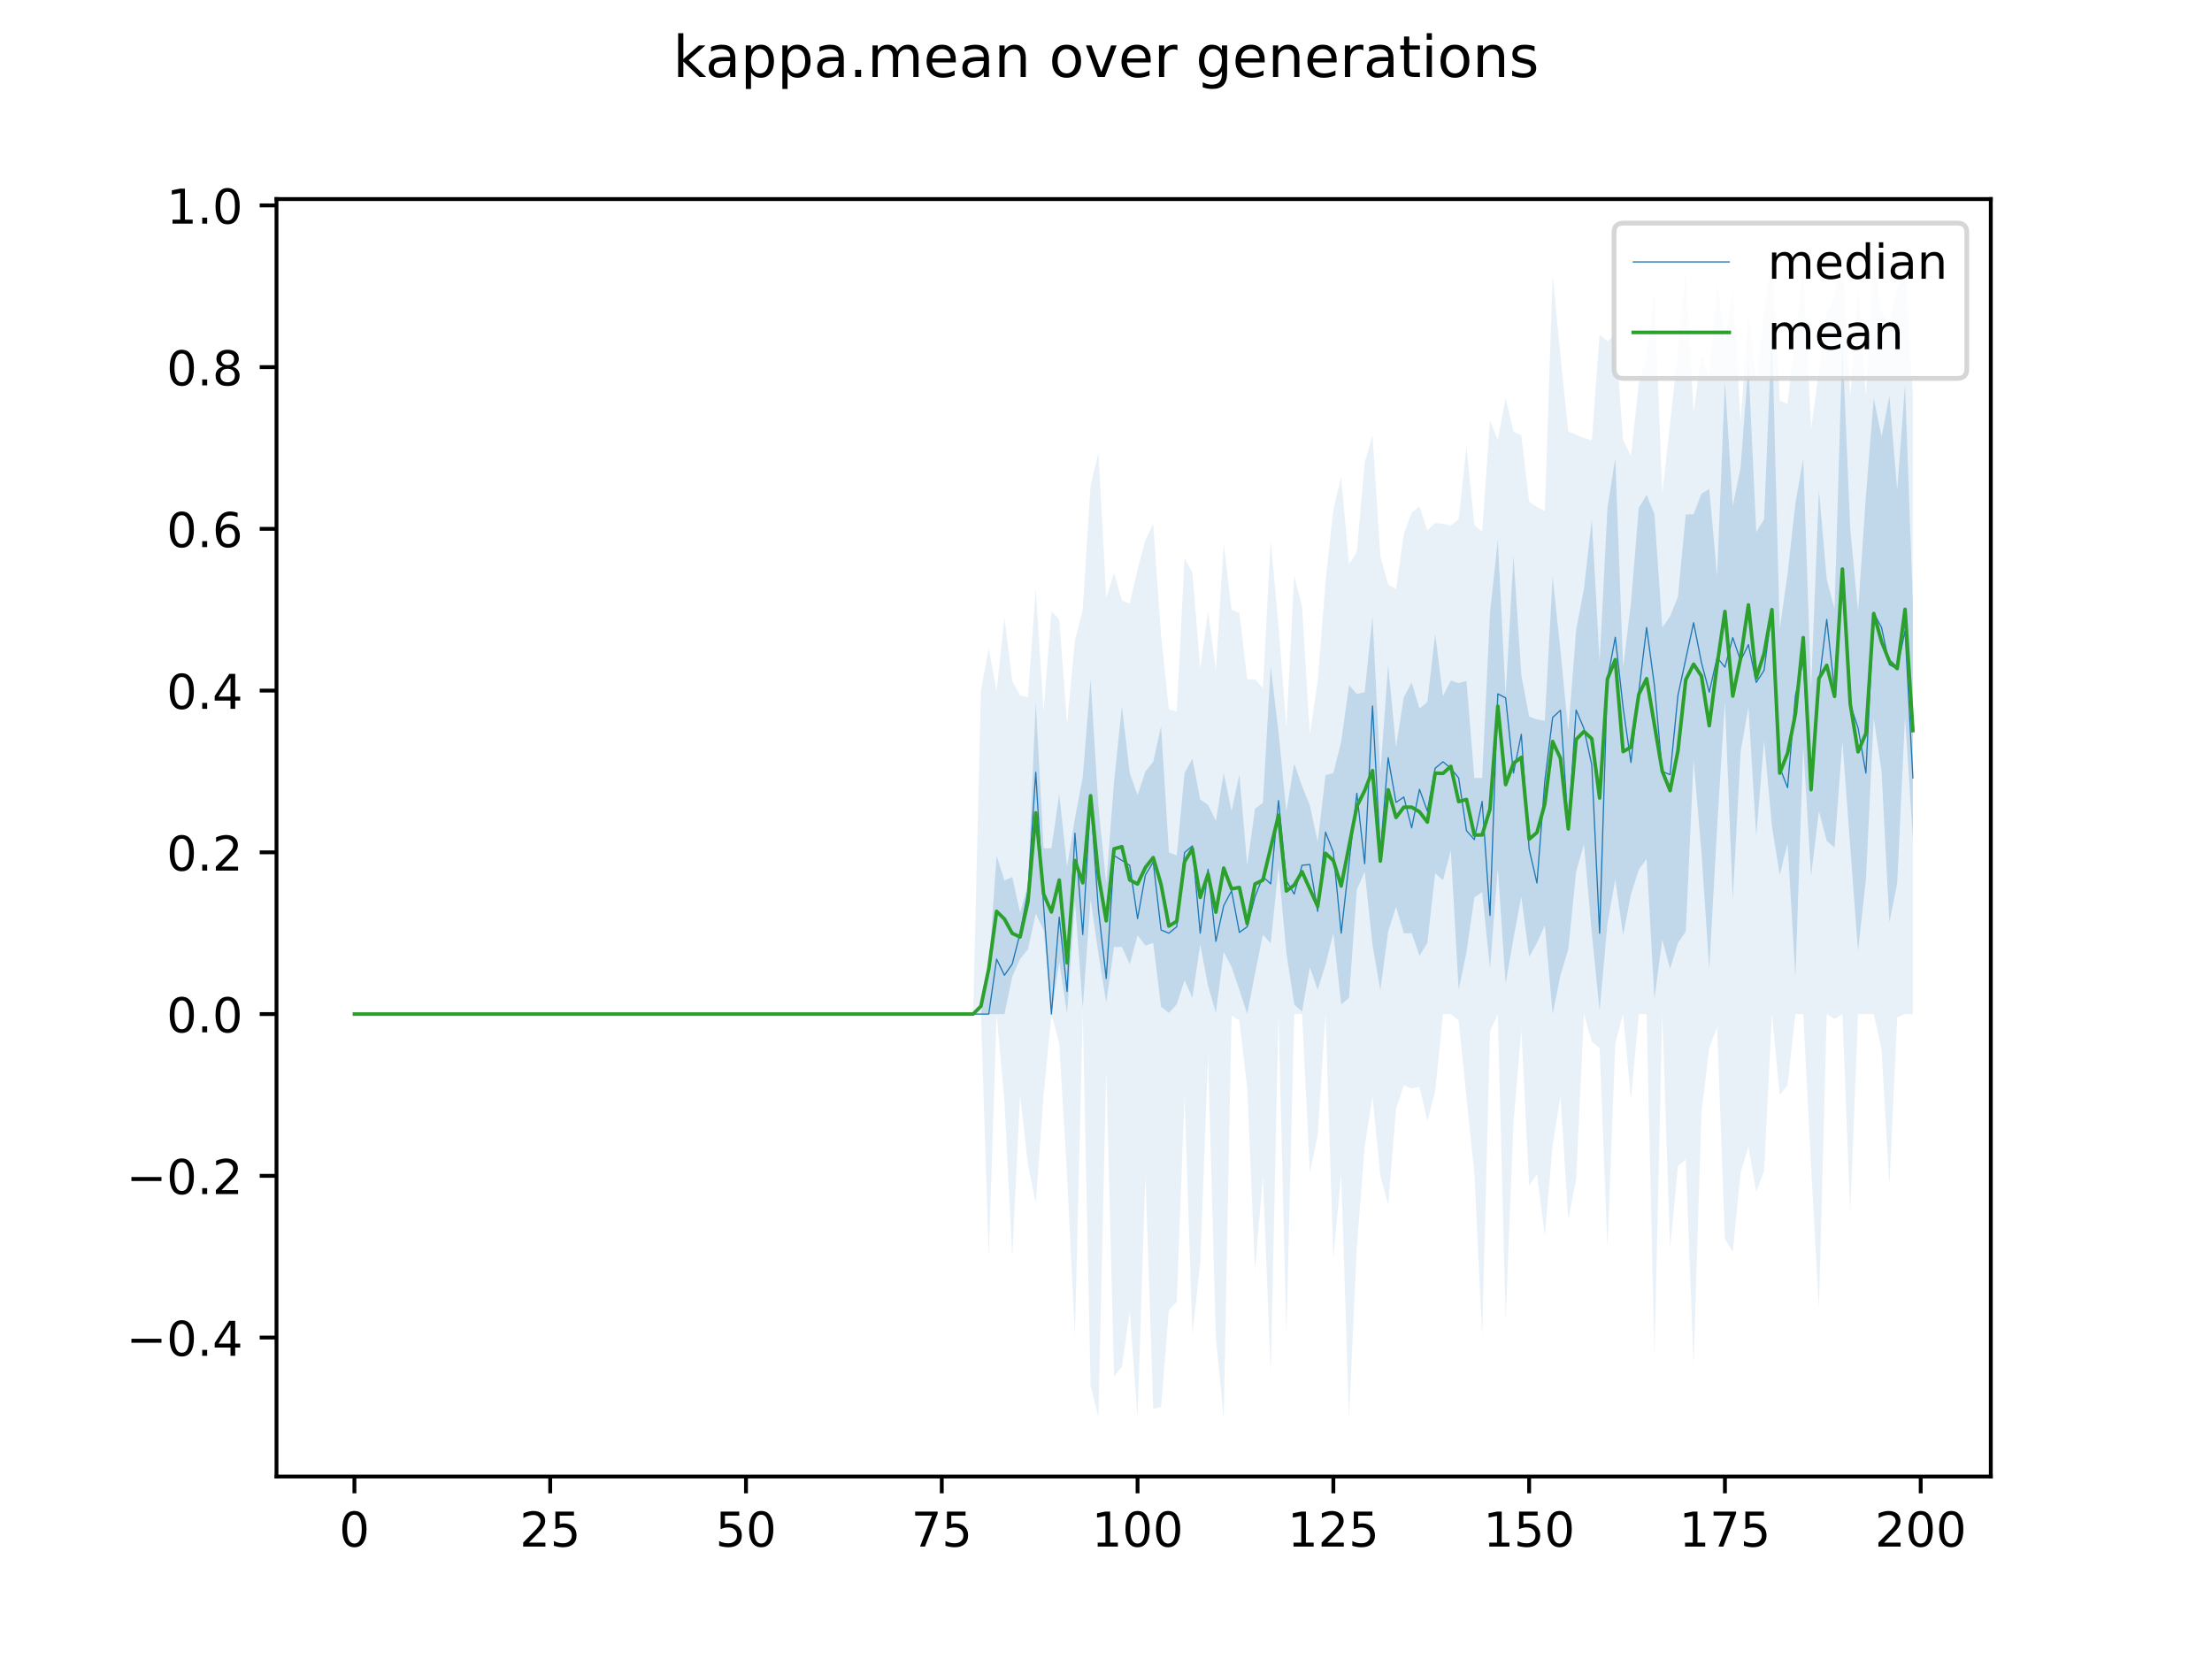 <?xml version="1.0" encoding="utf-8" standalone="no"?>
<!DOCTYPE svg PUBLIC "-//W3C//DTD SVG 1.1//EN"
  "http://www.w3.org/Graphics/SVG/1.1/DTD/svg11.dtd">
<!-- Created with matplotlib (https://matplotlib.org/) -->
<svg height="345.6pt" version="1.1" viewBox="0 0 460.8 345.6" width="460.8pt" xmlns="http://www.w3.org/2000/svg" xmlns:xlink="http://www.w3.org/1999/xlink">
 <defs>
  <style type="text/css">
*{stroke-linecap:butt;stroke-linejoin:round;}
  </style>
 </defs>
 <g id="figure_1">
  <g id="patch_1">
   <path d="M 0 345.6 
L 460.8 345.6 
L 460.8 0 
L 0 0 
z
" style="fill:#ffffff;"/>
  </g>
  <g id="axes_1">
   <g id="patch_2">
    <path d="M 57.6 307.584 
L 414.72 307.584 
L 414.72 41.472 
L 57.6 41.472 
z
" style="fill:#ffffff;"/>
   </g>
   <g id="PolyCollection_1">
    <path clip-path="url(#p40d53be717)" d="M 73.833 211.254 
L 73.833 211.254 
L 75.464 211.254 
L 77.096 211.254 
L 78.727 211.254 
L 80.358 211.254 
L 81.99 211.254 
L 83.621 211.254 
L 85.253 211.254 
L 86.884 211.254 
L 88.516 211.254 
L 90.147 211.254 
L 91.778 211.254 
L 93.41 211.254 
L 95.041 211.254 
L 96.673 211.254 
L 98.304 211.254 
L 99.936 211.254 
L 101.567 211.254 
L 103.198 211.254 
L 104.83 211.254 
L 106.461 211.254 
L 108.093 211.254 
L 109.724 211.254 
L 111.356 211.254 
L 112.987 211.254 
L 114.618 211.254 
L 116.25 211.254 
L 117.881 211.254 
L 119.513 211.254 
L 121.144 211.254 
L 122.776 211.254 
L 124.407 211.254 
L 126.038 211.254 
L 127.67 211.254 
L 129.301 211.254 
L 130.933 211.254 
L 132.564 211.254 
L 134.196 211.254 
L 135.827 211.254 
L 137.458 211.254 
L 139.09 211.254 
L 140.721 211.254 
L 142.353 211.254 
L 143.984 211.254 
L 145.616 211.254 
L 147.247 211.254 
L 148.879 211.254 
L 150.51 211.254 
L 152.141 211.254 
L 153.773 211.254 
L 155.404 211.254 
L 157.036 211.254 
L 158.667 211.254 
L 160.299 211.254 
L 161.93 211.254 
L 163.561 211.254 
L 165.193 211.254 
L 166.824 211.254 
L 168.456 211.254 
L 170.087 211.254 
L 171.719 211.254 
L 173.35 211.254 
L 174.981 211.254 
L 176.613 211.254 
L 178.244 211.254 
L 179.876 211.254 
L 181.507 211.254 
L 183.139 211.254 
L 184.77 211.254 
L 186.401 211.254 
L 188.033 211.254 
L 189.664 211.254 
L 191.296 211.254 
L 192.927 211.254 
L 194.559 211.254 
L 196.19 211.254 
L 197.821 211.254 
L 199.453 211.254 
L 201.084 211.254 
L 202.716 211.254 
L 204.347 211.254 
L 205.979 211.254 
L 207.61 211.254 
L 209.241 211.254 
L 210.873 203.451 
L 212.504 199.798 
L 214.136 197.762 
L 215.767 190.335 
L 217.399 193.733 
L 219.03 211.254 
L 220.661 200.388 
L 222.293 211.254 
L 223.924 187.669 
L 225.556 209.906 
L 227.187 187.332 
L 228.819 198.703 
L 230.45 208.895 
L 232.081 197.271 
L 233.713 197.271 
L 235.344 200.893 
L 236.976 194.828 
L 238.607 196.982 
L 240.239 196.429 
L 241.87 209.738 
L 243.501 211.001 
L 245.133 209.232 
L 246.764 204.178 
L 248.396 207.885 
L 250.027 196.766 
L 251.659 205.358 
L 253.29 211.001 
L 254.921 198.282 
L 256.553 201.399 
L 258.184 206.2 
L 259.816 211.254 
L 261.447 202.831 
L 263.079 194.714 
L 264.71 196.513 
L 266.341 180.761 
L 267.973 198.45 
L 269.604 209.232 
L 271.236 210.749 
L 272.867 201.5 
L 274.499 206.2 
L 276.13 200.977 
L 277.761 194.407 
L 279.393 209.232 
L 281.024 207.885 
L 282.656 185.31 
L 284.287 181.604 
L 285.919 196.85 
L 287.55 206.284 
L 289.181 194.07 
L 290.813 188.876 
L 292.444 194.407 
L 294.076 194.407 
L 295.707 199.124 
L 297.339 196.429 
L 298.97 181.941 
L 300.601 183.373 
L 302.233 177.165 
L 303.864 206.2 
L 305.496 198.366 
L 307.127 186.995 
L 308.759 185.815 
L 310.39 201.82 
L 312.021 180.93 
L 313.653 204.936 
L 315.284 195.502 
L 316.916 186.742 
L 318.547 199.297 
L 320.179 196.429 
L 321.81 192.723 
L 323.441 211.254 
L 325.073 203.168 
L 326.704 197.777 
L 328.336 181.604 
L 329.967 175.891 
L 331.599 194.407 
L 333.23 210.58 
L 334.862 192.386 
L 336.493 183.204 
L 338.124 194.828 
L 339.756 186.321 
L 341.387 181.182 
L 343.019 178.908 
L 344.65 208.053 
L 346.282 195.755 
L 347.913 201.82 
L 349.544 196.429 
L 351.176 194.078 
L 352.807 158.355 
L 354.439 177.56 
L 356.07 201.904 
L 357.702 172.338 
L 359.333 146.155 
L 360.964 187.332 
L 362.596 156.67 
L 364.227 147.278 
L 365.859 174.191 
L 367.49 154.312 
L 369.122 172.093 
L 370.753 182.278 
L 372.384 175.686 
L 374.016 203.589 
L 375.647 155.466 
L 377.279 182.53 
L 378.91 168.969 
L 380.542 175.202 
L 382.173 176.55 
L 383.804 154.396 
L 385.436 176.46 
L 387.067 198.114 
L 388.699 183.204 
L 390.33 149.595 
L 391.962 160.714 
L 393.593 192.133 
L 395.224 183.962 
L 396.856 149.216 
L 398.487 174.85 
L 398.487 125.672 
L 398.487 125.672 
L 396.856 80.102 
L 395.224 102.11 
L 393.593 82.502 
L 391.962 90.968 
L 390.33 82.963 
L 388.699 103.35 
L 387.067 127.357 
L 385.436 110.089 
L 383.804 71.341 
L 382.173 126.852 
L 380.542 120.681 
L 378.91 102.003 
L 377.279 143.446 
L 375.647 95.529 
L 374.016 104.845 
L 372.384 119.523 
L 370.753 131.063 
L 369.122 68.393 
L 367.49 108.152 
L 365.859 110.847 
L 364.227 75.806 
L 362.596 97.37 
L 360.964 105.445 
L 359.333 79.428 
L 357.702 120.029 
L 356.07 101.846 
L 354.439 102.845 
L 352.807 107.141 
L 351.176 107.168 
L 349.544 124.325 
L 347.913 128.368 
L 346.282 130.726 
L 344.65 107.137 
L 343.019 103.074 
L 341.387 105.793 
L 339.756 125.672 
L 338.124 139.099 
L 336.493 95.432 
L 334.862 105.844 
L 333.23 137.802 
L 331.599 108.152 
L 329.967 122.64 
L 328.336 131.316 
L 326.704 152.29 
L 325.073 135.545 
L 323.441 120.197 
L 321.81 150.137 
L 320.179 149.87 
L 318.547 149.274 
L 316.916 140.582 
L 315.284 115.821 
L 313.653 144.878 
L 312.021 112.448 
L 310.39 127.694 
L 308.759 162.061 
L 307.127 162.061 
L 305.496 141.845 
L 303.864 142.317 
L 302.233 141.761 
L 300.601 144.998 
L 298.97 132.074 
L 297.339 146.225 
L 295.707 147.601 
L 294.076 142.182 
L 292.444 145.215 
L 290.813 155.66 
L 289.181 138.476 
L 287.55 161.051 
L 285.919 128.368 
L 284.287 144.204 
L 282.656 144.541 
L 281.024 142.737 
L 279.393 154.503 
L 277.761 161.051 
L 276.13 161.472 
L 274.499 175.355 
L 272.867 167.789 
L 271.236 163.746 
L 269.604 159.029 
L 267.973 169.053 
L 266.341 152.543 
L 264.71 138.813 
L 263.079 167.284 
L 261.447 168.442 
L 259.816 180.252 
L 258.184 161.366 
L 256.553 168.952 
L 254.921 161.051 
L 253.29 171.013 
L 251.659 167.653 
L 250.027 166.572 
L 248.396 158.003 
L 246.764 161.051 
L 245.133 178.234 
L 243.501 177.56 
L 241.87 151.279 
L 240.239 158.692 
L 238.607 160.714 
L 236.976 165.646 
L 235.344 161.051 
L 233.713 147.108 
L 232.081 162.768 
L 230.45 184.038 
L 228.819 167.981 
L 227.187 141.508 
L 225.556 161.946 
L 223.924 170.485 
L 222.293 180.509 
L 220.661 165.431 
L 219.03 176.706 
L 217.399 176.718 
L 215.767 146.225 
L 214.136 184.299 
L 212.504 190.111 
L 210.873 182.703 
L 209.241 183.432 
L 207.61 178.234 
L 205.979 201.499 
L 204.347 211.254 
L 202.716 211.254 
L 201.084 211.254 
L 199.453 211.254 
L 197.821 211.254 
L 196.19 211.254 
L 194.559 211.254 
L 192.927 211.254 
L 191.296 211.254 
L 189.664 211.254 
L 188.033 211.254 
L 186.401 211.254 
L 184.77 211.254 
L 183.139 211.254 
L 181.507 211.254 
L 179.876 211.254 
L 178.244 211.254 
L 176.613 211.254 
L 174.981 211.254 
L 173.35 211.254 
L 171.719 211.254 
L 170.087 211.254 
L 168.456 211.254 
L 166.824 211.254 
L 165.193 211.254 
L 163.561 211.254 
L 161.93 211.254 
L 160.299 211.254 
L 158.667 211.254 
L 157.036 211.254 
L 155.404 211.254 
L 153.773 211.254 
L 152.141 211.254 
L 150.51 211.254 
L 148.879 211.254 
L 147.247 211.254 
L 145.616 211.254 
L 143.984 211.254 
L 142.353 211.254 
L 140.721 211.254 
L 139.09 211.254 
L 137.458 211.254 
L 135.827 211.254 
L 134.196 211.254 
L 132.564 211.254 
L 130.933 211.254 
L 129.301 211.254 
L 127.67 211.254 
L 126.038 211.254 
L 124.407 211.254 
L 122.776 211.254 
L 121.144 211.254 
L 119.513 211.254 
L 117.881 211.254 
L 116.25 211.254 
L 114.618 211.254 
L 112.987 211.254 
L 111.356 211.254 
L 109.724 211.254 
L 108.093 211.254 
L 106.461 211.254 
L 104.83 211.254 
L 103.198 211.254 
L 101.567 211.254 
L 99.936 211.254 
L 98.304 211.254 
L 96.673 211.254 
L 95.041 211.254 
L 93.41 211.254 
L 91.778 211.254 
L 90.147 211.254 
L 88.516 211.254 
L 86.884 211.254 
L 85.253 211.254 
L 83.621 211.254 
L 81.99 211.254 
L 80.358 211.254 
L 78.727 211.254 
L 77.096 211.254 
L 75.464 211.254 
L 73.833 211.254 
z
" style="fill:#1f77b4;fill-opacity:0.2;"/>
   </g>
   <g id="PolyCollection_2">
    <path clip-path="url(#p40d53be717)" d="M 73.833 211.254 
L 73.833 211.254 
L 75.464 211.254 
L 77.096 211.254 
L 78.727 211.254 
L 80.358 211.254 
L 81.99 211.254 
L 83.621 211.254 
L 85.253 211.254 
L 86.884 211.254 
L 88.516 211.254 
L 90.147 211.254 
L 91.778 211.254 
L 93.41 211.254 
L 95.041 211.254 
L 96.673 211.254 
L 98.304 211.254 
L 99.936 211.254 
L 101.567 211.254 
L 103.198 211.254 
L 104.83 211.254 
L 106.461 211.254 
L 108.093 211.254 
L 109.724 211.254 
L 111.356 211.254 
L 112.987 211.254 
L 114.618 211.254 
L 116.25 211.254 
L 117.881 211.254 
L 119.513 211.254 
L 121.144 211.254 
L 122.776 211.254 
L 124.407 211.254 
L 126.038 211.254 
L 127.67 211.254 
L 129.301 211.254 
L 130.933 211.254 
L 132.564 211.254 
L 134.196 211.254 
L 135.827 211.254 
L 137.458 211.254 
L 139.09 211.254 
L 140.721 211.254 
L 142.353 211.254 
L 143.984 211.254 
L 145.616 211.254 
L 147.247 211.254 
L 148.879 211.254 
L 150.51 211.254 
L 152.141 211.254 
L 153.773 211.254 
L 155.404 211.254 
L 157.036 211.254 
L 158.667 211.254 
L 160.299 211.254 
L 161.93 211.254 
L 163.561 211.254 
L 165.193 211.254 
L 166.824 211.254 
L 168.456 211.254 
L 170.087 211.254 
L 171.719 211.254 
L 173.35 211.254 
L 174.981 211.254 
L 176.613 211.254 
L 178.244 211.254 
L 179.876 211.254 
L 181.507 211.254 
L 183.139 211.254 
L 184.77 211.254 
L 186.401 211.254 
L 188.033 211.254 
L 189.664 211.254 
L 191.296 211.254 
L 192.927 211.254 
L 194.559 211.254 
L 196.19 211.254 
L 197.821 211.254 
L 199.453 211.254 
L 201.084 211.254 
L 202.716 211.254 
L 204.347 211.254 
L 205.979 261.794 
L 207.61 211.254 
L 209.241 229.449 
L 210.873 261.794 
L 212.504 228.101 
L 214.136 242.589 
L 215.767 250.676 
L 217.399 228.101 
L 219.03 211.254 
L 220.661 217.319 
L 222.293 244.948 
L 223.924 278.304 
L 225.556 211.254 
L 227.187 288.749 
L 228.819 295.151 
L 230.45 223.047 
L 232.081 286.728 
L 233.713 284.706 
L 235.344 273.25 
L 236.976 295.488 
L 238.607 244.611 
L 240.239 293.466 
L 241.87 293.129 
L 243.501 272.913 
L 245.133 271.229 
L 246.764 228.438 
L 248.396 277.967 
L 250.027 263.142 
L 251.659 220.014 
L 253.29 278.641 
L 254.921 295.488 
L 256.553 211.591 
L 258.184 212.602 
L 259.816 226.753 
L 261.447 264.827 
L 263.079 244.948 
L 264.71 286.054 
L 266.341 211.254 
L 267.973 277.967 
L 269.604 211.254 
L 271.236 211.254 
L 272.867 244.274 
L 274.499 236.524 
L 276.13 211.254 
L 277.761 262.131 
L 279.393 244.611 
L 281.024 295.488 
L 282.656 259.773 
L 284.287 238.883 
L 285.919 228.438 
L 287.55 244.948 
L 289.181 251.012 
L 290.813 231.133 
L 292.444 226.079 
L 294.076 226.753 
L 295.707 226.416 
L 297.339 233.492 
L 298.97 227.427 
L 300.601 211.254 
L 302.233 211.254 
L 303.864 212.602 
L 305.496 228.775 
L 307.127 244.274 
L 308.759 278.304 
L 310.39 214.96 
L 312.021 211.254 
L 313.653 274.935 
L 315.284 233.829 
L 316.916 214.623 
L 318.547 246.969 
L 320.179 244.611 
L 321.81 257.414 
L 323.441 238.546 
L 325.073 228.438 
L 326.704 254.045 
L 328.336 245.621 
L 329.967 211.254 
L 331.599 216.982 
L 333.23 218.33 
L 334.862 260.11 
L 336.493 217.319 
L 338.124 211.254 
L 339.756 229.112 
L 341.387 211.254 
L 343.019 211.254 
L 344.65 282.347 
L 346.282 211.254 
L 347.913 260.11 
L 349.544 242.926 
L 351.176 241.578 
L 352.807 284.369 
L 354.439 231.807 
L 356.07 218.33 
L 357.702 213.95 
L 359.333 258.088 
L 360.964 260.784 
L 362.596 244.274 
L 364.227 238.883 
L 365.859 248.317 
L 367.49 243.937 
L 369.122 211.254 
L 370.753 228.101 
L 372.384 226.079 
L 374.016 211.254 
L 375.647 211.254 
L 377.279 242.926 
L 378.91 272.576 
L 380.542 211.254 
L 382.173 212.265 
L 383.804 211.254 
L 385.436 252.697 
L 387.067 211.254 
L 388.699 211.254 
L 390.33 211.254 
L 391.962 218.667 
L 393.593 246.969 
L 395.224 211.928 
L 396.856 211.254 
L 398.487 211.254 
L 398.487 82.588 
L 398.487 82.588 
L 396.856 56.263 
L 395.224 59.97 
L 393.593 67.382 
L 391.962 65.024 
L 390.33 54.242 
L 388.699 82.519 
L 387.067 59.296 
L 385.436 82.671 
L 383.804 53.905 
L 382.173 61.654 
L 380.542 65.361 
L 378.91 77.288 
L 377.279 89.452 
L 375.647 55.927 
L 374.016 69.741 
L 372.384 84.162 
L 370.753 83.429 
L 369.122 53.568 
L 367.49 65.024 
L 365.859 79.175 
L 364.227 65.024 
L 362.596 87.789 
L 360.964 59.97 
L 359.333 71.089 
L 357.702 58.622 
L 356.07 78.501 
L 354.439 73.784 
L 352.807 85.914 
L 351.176 56.263 
L 349.544 73.11 
L 347.913 88.272 
L 346.282 102.834 
L 344.65 60.644 
L 343.019 74.121 
L 341.387 79.849 
L 339.756 95.011 
L 338.124 91.642 
L 336.493 69.741 
L 334.862 71.089 
L 333.23 69.741 
L 331.599 91.74 
L 329.967 91.217 
L 328.336 90.6 
L 326.704 89.861 
L 325.073 74.121 
L 323.441 57.274 
L 321.81 106.467 
L 320.179 105.603 
L 318.547 104.522 
L 316.916 90.631 
L 315.284 89.957 
L 313.653 82.881 
L 312.021 91.642 
L 310.39 87.599 
L 308.759 110.821 
L 307.127 109.257 
L 305.496 92.99 
L 303.864 108.152 
L 302.233 109.515 
L 300.601 109.082 
L 298.97 108.96 
L 297.339 110.51 
L 295.707 105.456 
L 294.076 106.804 
L 292.444 111.184 
L 290.813 122.742 
L 289.181 121.752 
L 287.55 115.901 
L 285.919 90.631 
L 284.287 96.359 
L 282.656 114.89 
L 281.024 117.586 
L 279.393 99.391 
L 277.761 106.13 
L 276.13 121.292 
L 274.499 141.845 
L 272.867 153.062 
L 271.236 126.346 
L 269.604 119.944 
L 267.973 151.568 
L 266.341 130.389 
L 264.71 112.532 
L 263.079 143.369 
L 261.447 141.508 
L 259.816 141.521 
L 258.184 127.694 
L 256.553 127.02 
L 254.921 113.206 
L 253.29 139.604 
L 251.659 127.357 
L 250.027 139.246 
L 248.396 119.271 
L 246.764 116.238 
L 245.133 148.247 
L 243.501 147.757 
L 241.87 132.411 
L 240.239 109.162 
L 238.607 112.532 
L 236.976 118.597 
L 235.344 125.731 
L 233.713 125.106 
L 232.081 119.271 
L 230.45 124.442 
L 228.819 94.337 
L 227.187 101.076 
L 225.556 127.02 
L 223.924 133.422 
L 222.293 150.862 
L 220.661 129.042 
L 219.03 127.357 
L 217.399 148.247 
L 215.767 122.64 
L 214.136 145.215 
L 212.504 144.878 
L 210.873 141.845 
L 209.241 128.705 
L 207.61 144.02 
L 205.979 135.106 
L 204.347 143.833 
L 202.716 211.254 
L 201.084 211.254 
L 199.453 211.254 
L 197.821 211.254 
L 196.19 211.254 
L 194.559 211.254 
L 192.927 211.254 
L 191.296 211.254 
L 189.664 211.254 
L 188.033 211.254 
L 186.401 211.254 
L 184.77 211.254 
L 183.139 211.254 
L 181.507 211.254 
L 179.876 211.254 
L 178.244 211.254 
L 176.613 211.254 
L 174.981 211.254 
L 173.35 211.254 
L 171.719 211.254 
L 170.087 211.254 
L 168.456 211.254 
L 166.824 211.254 
L 165.193 211.254 
L 163.561 211.254 
L 161.93 211.254 
L 160.299 211.254 
L 158.667 211.254 
L 157.036 211.254 
L 155.404 211.254 
L 153.773 211.254 
L 152.141 211.254 
L 150.51 211.254 
L 148.879 211.254 
L 147.247 211.254 
L 145.616 211.254 
L 143.984 211.254 
L 142.353 211.254 
L 140.721 211.254 
L 139.09 211.254 
L 137.458 211.254 
L 135.827 211.254 
L 134.196 211.254 
L 132.564 211.254 
L 130.933 211.254 
L 129.301 211.254 
L 127.67 211.254 
L 126.038 211.254 
L 124.407 211.254 
L 122.776 211.254 
L 121.144 211.254 
L 119.513 211.254 
L 117.881 211.254 
L 116.25 211.254 
L 114.618 211.254 
L 112.987 211.254 
L 111.356 211.254 
L 109.724 211.254 
L 108.093 211.254 
L 106.461 211.254 
L 104.83 211.254 
L 103.198 211.254 
L 101.567 211.254 
L 99.936 211.254 
L 98.304 211.254 
L 96.673 211.254 
L 95.041 211.254 
L 93.41 211.254 
L 91.778 211.254 
L 90.147 211.254 
L 88.516 211.254 
L 86.884 211.254 
L 85.253 211.254 
L 83.621 211.254 
L 81.99 211.254 
L 80.358 211.254 
L 78.727 211.254 
L 77.096 211.254 
L 75.464 211.254 
L 73.833 211.254 
z
" style="fill:#1f77b4;fill-opacity:0.1;"/>
   </g>
   <g id="matplotlib.axis_1">
    <g id="xtick_1">
     <g id="line2d_1">
      <defs>
       <path d="M 0 0 
L 0 3.5 
" id="m82f0ca981c" style="stroke:#000000;stroke-width:0.8;"/>
      </defs>
      <g>
       <use style="stroke:#000000;stroke-width:0.8;" x="73.833" xlink:href="#m82f0ca981c" y="307.584"/>
      </g>
     </g>
     <g id="text_1">
      <!-- 0 -->
      <defs>
       <path d="M 31.781 66.406 
Q 24.172 66.406 20.328 58.906 
Q 16.5 51.422 16.5 36.375 
Q 16.5 21.391 20.328 13.891 
Q 24.172 6.391 31.781 6.391 
Q 39.453 6.391 43.281 13.891 
Q 47.125 21.391 47.125 36.375 
Q 47.125 51.422 43.281 58.906 
Q 39.453 66.406 31.781 66.406 
z
M 31.781 74.219 
Q 44.047 74.219 50.516 64.516 
Q 56.984 54.828 56.984 36.375 
Q 56.984 17.969 50.516 8.266 
Q 44.047 -1.422 31.781 -1.422 
Q 19.531 -1.422 13.062 8.266 
Q 6.594 17.969 6.594 36.375 
Q 6.594 54.828 13.062 64.516 
Q 19.531 74.219 31.781 74.219 
z
" id="DejaVuSans-48"/>
      </defs>
      <g transform="translate(70.651 322.182)scale(0.1 -0.1)">
       <use xlink:href="#DejaVuSans-48"/>
      </g>
     </g>
    </g>
    <g id="xtick_2">
     <g id="line2d_2">
      <g>
       <use style="stroke:#000000;stroke-width:0.8;" x="114.618" xlink:href="#m82f0ca981c" y="307.584"/>
      </g>
     </g>
     <g id="text_2">
      <!-- 25 -->
      <defs>
       <path d="M 19.188 8.297 
L 53.609 8.297 
L 53.609 0 
L 7.328 0 
L 7.328 8.297 
Q 12.938 14.109 22.625 23.891 
Q 32.328 33.688 34.812 36.531 
Q 39.547 41.844 41.422 45.531 
Q 43.312 49.219 43.312 52.781 
Q 43.312 58.594 39.234 62.25 
Q 35.156 65.922 28.609 65.922 
Q 23.969 65.922 18.812 64.312 
Q 13.672 62.703 7.812 59.422 
L 7.812 69.391 
Q 13.766 71.781 18.938 73 
Q 24.125 74.219 28.422 74.219 
Q 39.75 74.219 46.484 68.547 
Q 53.219 62.891 53.219 53.422 
Q 53.219 48.922 51.531 44.891 
Q 49.859 40.875 45.406 35.406 
Q 44.188 33.984 37.641 27.219 
Q 31.109 20.453 19.188 8.297 
z
" id="DejaVuSans-50"/>
       <path d="M 10.797 72.906 
L 49.516 72.906 
L 49.516 64.594 
L 19.828 64.594 
L 19.828 46.734 
Q 21.969 47.469 24.109 47.828 
Q 26.266 48.188 28.422 48.188 
Q 40.625 48.188 47.75 41.5 
Q 54.891 34.812 54.891 23.391 
Q 54.891 11.625 47.562 5.094 
Q 40.234 -1.422 26.906 -1.422 
Q 22.312 -1.422 17.547 -0.641 
Q 12.797 0.141 7.719 1.703 
L 7.719 11.625 
Q 12.109 9.234 16.797 8.062 
Q 21.484 6.891 26.703 6.891 
Q 35.156 6.891 40.078 11.328 
Q 45.016 15.766 45.016 23.391 
Q 45.016 31 40.078 35.438 
Q 35.156 39.891 26.703 39.891 
Q 22.75 39.891 18.812 39.016 
Q 14.891 38.141 10.797 36.281 
z
" id="DejaVuSans-53"/>
      </defs>
      <g transform="translate(108.256 322.182)scale(0.1 -0.1)">
       <use xlink:href="#DejaVuSans-50"/>
       <use x="63.623" xlink:href="#DejaVuSans-53"/>
      </g>
     </g>
    </g>
    <g id="xtick_3">
     <g id="line2d_3">
      <g>
       <use style="stroke:#000000;stroke-width:0.8;" x="155.404" xlink:href="#m82f0ca981c" y="307.584"/>
      </g>
     </g>
     <g id="text_3">
      <!-- 50 -->
      <g transform="translate(149.042 322.182)scale(0.1 -0.1)">
       <use xlink:href="#DejaVuSans-53"/>
       <use x="63.623" xlink:href="#DejaVuSans-48"/>
      </g>
     </g>
    </g>
    <g id="xtick_4">
     <g id="line2d_4">
      <g>
       <use style="stroke:#000000;stroke-width:0.8;" x="196.19" xlink:href="#m82f0ca981c" y="307.584"/>
      </g>
     </g>
     <g id="text_4">
      <!-- 75 -->
      <defs>
       <path d="M 8.203 72.906 
L 55.078 72.906 
L 55.078 68.703 
L 28.609 0 
L 18.312 0 
L 43.219 64.594 
L 8.203 64.594 
z
" id="DejaVuSans-55"/>
      </defs>
      <g transform="translate(189.827 322.182)scale(0.1 -0.1)">
       <use xlink:href="#DejaVuSans-55"/>
       <use x="63.623" xlink:href="#DejaVuSans-53"/>
      </g>
     </g>
    </g>
    <g id="xtick_5">
     <g id="line2d_5">
      <g>
       <use style="stroke:#000000;stroke-width:0.8;" x="236.976" xlink:href="#m82f0ca981c" y="307.584"/>
      </g>
     </g>
     <g id="text_5">
      <!-- 100 -->
      <defs>
       <path d="M 12.406 8.297 
L 28.516 8.297 
L 28.516 63.922 
L 10.984 60.406 
L 10.984 69.391 
L 28.422 72.906 
L 38.281 72.906 
L 38.281 8.297 
L 54.391 8.297 
L 54.391 0 
L 12.406 0 
z
" id="DejaVuSans-49"/>
      </defs>
      <g transform="translate(227.432 322.182)scale(0.1 -0.1)">
       <use xlink:href="#DejaVuSans-49"/>
       <use x="63.623" xlink:href="#DejaVuSans-48"/>
       <use x="127.246" xlink:href="#DejaVuSans-48"/>
      </g>
     </g>
    </g>
    <g id="xtick_6">
     <g id="line2d_6">
      <g>
       <use style="stroke:#000000;stroke-width:0.8;" x="277.761" xlink:href="#m82f0ca981c" y="307.584"/>
      </g>
     </g>
     <g id="text_6">
      <!-- 125 -->
      <g transform="translate(268.218 322.182)scale(0.1 -0.1)">
       <use xlink:href="#DejaVuSans-49"/>
       <use x="63.623" xlink:href="#DejaVuSans-50"/>
       <use x="127.246" xlink:href="#DejaVuSans-53"/>
      </g>
     </g>
    </g>
    <g id="xtick_7">
     <g id="line2d_7">
      <g>
       <use style="stroke:#000000;stroke-width:0.8;" x="318.547" xlink:href="#m82f0ca981c" y="307.584"/>
      </g>
     </g>
     <g id="text_7">
      <!-- 150 -->
      <g transform="translate(309.003 322.182)scale(0.1 -0.1)">
       <use xlink:href="#DejaVuSans-49"/>
       <use x="63.623" xlink:href="#DejaVuSans-53"/>
       <use x="127.246" xlink:href="#DejaVuSans-48"/>
      </g>
     </g>
    </g>
    <g id="xtick_8">
     <g id="line2d_8">
      <g>
       <use style="stroke:#000000;stroke-width:0.8;" x="359.333" xlink:href="#m82f0ca981c" y="307.584"/>
      </g>
     </g>
     <g id="text_8">
      <!-- 175 -->
      <g transform="translate(349.789 322.182)scale(0.1 -0.1)">
       <use xlink:href="#DejaVuSans-49"/>
       <use x="63.623" xlink:href="#DejaVuSans-55"/>
       <use x="127.246" xlink:href="#DejaVuSans-53"/>
      </g>
     </g>
    </g>
    <g id="xtick_9">
     <g id="line2d_9">
      <g>
       <use style="stroke:#000000;stroke-width:0.8;" x="400.119" xlink:href="#m82f0ca981c" y="307.584"/>
      </g>
     </g>
     <g id="text_9">
      <!-- 200 -->
      <g transform="translate(390.575 322.182)scale(0.1 -0.1)">
       <use xlink:href="#DejaVuSans-50"/>
       <use x="63.623" xlink:href="#DejaVuSans-48"/>
       <use x="127.246" xlink:href="#DejaVuSans-48"/>
      </g>
     </g>
    </g>
   </g>
   <g id="matplotlib.axis_2">
    <g id="ytick_1">
     <g id="line2d_10">
      <defs>
       <path d="M 0 0 
L -3.5 0 
" id="mf4b7524bc7" style="stroke:#000000;stroke-width:0.8;"/>
      </defs>
      <g>
       <use style="stroke:#000000;stroke-width:0.8;" x="57.6" xlink:href="#mf4b7524bc7" y="278.641"/>
      </g>
     </g>
     <g id="text_10">
      <!-- −0.4 -->
      <defs>
       <path d="M 10.594 35.5 
L 73.188 35.5 
L 73.188 27.203 
L 10.594 27.203 
z
" id="DejaVuSans-8722"/>
       <path d="M 10.688 12.406 
L 21 12.406 
L 21 0 
L 10.688 0 
z
" id="DejaVuSans-46"/>
       <path d="M 37.797 64.312 
L 12.891 25.391 
L 37.797 25.391 
z
M 35.203 72.906 
L 47.609 72.906 
L 47.609 25.391 
L 58.016 25.391 
L 58.016 17.188 
L 47.609 17.188 
L 47.609 0 
L 37.797 0 
L 37.797 17.188 
L 4.891 17.188 
L 4.891 26.703 
z
" id="DejaVuSans-52"/>
      </defs>
      <g transform="translate(26.317 282.44)scale(0.1 -0.1)">
       <use xlink:href="#DejaVuSans-8722"/>
       <use x="83.789" xlink:href="#DejaVuSans-48"/>
       <use x="147.412" xlink:href="#DejaVuSans-46"/>
       <use x="179.199" xlink:href="#DejaVuSans-52"/>
      </g>
     </g>
    </g>
    <g id="ytick_2">
     <g id="line2d_11">
      <g>
       <use style="stroke:#000000;stroke-width:0.8;" x="57.6" xlink:href="#mf4b7524bc7" y="244.948"/>
      </g>
     </g>
     <g id="text_11">
      <!-- −0.2 -->
      <g transform="translate(26.317 248.747)scale(0.1 -0.1)">
       <use xlink:href="#DejaVuSans-8722"/>
       <use x="83.789" xlink:href="#DejaVuSans-48"/>
       <use x="147.412" xlink:href="#DejaVuSans-46"/>
       <use x="179.199" xlink:href="#DejaVuSans-50"/>
      </g>
     </g>
    </g>
    <g id="ytick_3">
     <g id="line2d_12">
      <g>
       <use style="stroke:#000000;stroke-width:0.8;" x="57.6" xlink:href="#mf4b7524bc7" y="211.254"/>
      </g>
     </g>
     <g id="text_12">
      <!-- 0.0 -->
      <g transform="translate(34.697 215.053)scale(0.1 -0.1)">
       <use xlink:href="#DejaVuSans-48"/>
       <use x="63.623" xlink:href="#DejaVuSans-46"/>
       <use x="95.41" xlink:href="#DejaVuSans-48"/>
      </g>
     </g>
    </g>
    <g id="ytick_4">
     <g id="line2d_13">
      <g>
       <use style="stroke:#000000;stroke-width:0.8;" x="57.6" xlink:href="#mf4b7524bc7" y="177.56"/>
      </g>
     </g>
     <g id="text_13">
      <!-- 0.2 -->
      <g transform="translate(34.697 181.36)scale(0.1 -0.1)">
       <use xlink:href="#DejaVuSans-48"/>
       <use x="63.623" xlink:href="#DejaVuSans-46"/>
       <use x="95.41" xlink:href="#DejaVuSans-50"/>
      </g>
     </g>
    </g>
    <g id="ytick_5">
     <g id="line2d_14">
      <g>
       <use style="stroke:#000000;stroke-width:0.8;" x="57.6" xlink:href="#mf4b7524bc7" y="143.867"/>
      </g>
     </g>
     <g id="text_14">
      <!-- 0.4 -->
      <g transform="translate(34.697 147.666)scale(0.1 -0.1)">
       <use xlink:href="#DejaVuSans-48"/>
       <use x="63.623" xlink:href="#DejaVuSans-46"/>
       <use x="95.41" xlink:href="#DejaVuSans-52"/>
      </g>
     </g>
    </g>
    <g id="ytick_6">
     <g id="line2d_15">
      <g>
       <use style="stroke:#000000;stroke-width:0.8;" x="57.6" xlink:href="#mf4b7524bc7" y="110.173"/>
      </g>
     </g>
     <g id="text_15">
      <!-- 0.6 -->
      <defs>
       <path d="M 33.016 40.375 
Q 26.375 40.375 22.484 35.828 
Q 18.609 31.297 18.609 23.391 
Q 18.609 15.531 22.484 10.953 
Q 26.375 6.391 33.016 6.391 
Q 39.656 6.391 43.531 10.953 
Q 47.406 15.531 47.406 23.391 
Q 47.406 31.297 43.531 35.828 
Q 39.656 40.375 33.016 40.375 
z
M 52.594 71.297 
L 52.594 62.312 
Q 48.875 64.062 45.094 64.984 
Q 41.312 65.922 37.594 65.922 
Q 27.828 65.922 22.672 59.328 
Q 17.531 52.734 16.797 39.406 
Q 19.672 43.656 24.016 45.922 
Q 28.375 48.188 33.594 48.188 
Q 44.578 48.188 50.953 41.516 
Q 57.328 34.859 57.328 23.391 
Q 57.328 12.156 50.688 5.359 
Q 44.047 -1.422 33.016 -1.422 
Q 20.359 -1.422 13.672 8.266 
Q 6.984 17.969 6.984 36.375 
Q 6.984 53.656 15.188 63.938 
Q 23.391 74.219 37.203 74.219 
Q 40.922 74.219 44.703 73.484 
Q 48.484 72.75 52.594 71.297 
z
" id="DejaVuSans-54"/>
      </defs>
      <g transform="translate(34.697 113.972)scale(0.1 -0.1)">
       <use xlink:href="#DejaVuSans-48"/>
       <use x="63.623" xlink:href="#DejaVuSans-46"/>
       <use x="95.41" xlink:href="#DejaVuSans-54"/>
      </g>
     </g>
    </g>
    <g id="ytick_7">
     <g id="line2d_16">
      <g>
       <use style="stroke:#000000;stroke-width:0.8;" x="57.6" xlink:href="#mf4b7524bc7" y="76.48"/>
      </g>
     </g>
     <g id="text_16">
      <!-- 0.8 -->
      <defs>
       <path d="M 31.781 34.625 
Q 24.75 34.625 20.719 30.859 
Q 16.703 27.094 16.703 20.516 
Q 16.703 13.922 20.719 10.156 
Q 24.75 6.391 31.781 6.391 
Q 38.812 6.391 42.859 10.172 
Q 46.922 13.969 46.922 20.516 
Q 46.922 27.094 42.891 30.859 
Q 38.875 34.625 31.781 34.625 
z
M 21.922 38.812 
Q 15.578 40.375 12.031 44.719 
Q 8.5 49.078 8.5 55.328 
Q 8.5 64.062 14.719 69.141 
Q 20.953 74.219 31.781 74.219 
Q 42.672 74.219 48.875 69.141 
Q 55.078 64.062 55.078 55.328 
Q 55.078 49.078 51.531 44.719 
Q 48 40.375 41.703 38.812 
Q 48.828 37.156 52.797 32.312 
Q 56.781 27.484 56.781 20.516 
Q 56.781 9.906 50.312 4.234 
Q 43.844 -1.422 31.781 -1.422 
Q 19.734 -1.422 13.25 4.234 
Q 6.781 9.906 6.781 20.516 
Q 6.781 27.484 10.781 32.312 
Q 14.797 37.156 21.922 38.812 
z
M 18.312 54.391 
Q 18.312 48.734 21.844 45.562 
Q 25.391 42.391 31.781 42.391 
Q 38.141 42.391 41.719 45.562 
Q 45.312 48.734 45.312 54.391 
Q 45.312 60.062 41.719 63.234 
Q 38.141 66.406 31.781 66.406 
Q 25.391 66.406 21.844 63.234 
Q 18.312 60.062 18.312 54.391 
z
" id="DejaVuSans-56"/>
      </defs>
      <g transform="translate(34.697 80.279)scale(0.1 -0.1)">
       <use xlink:href="#DejaVuSans-48"/>
       <use x="63.623" xlink:href="#DejaVuSans-46"/>
       <use x="95.41" xlink:href="#DejaVuSans-56"/>
      </g>
     </g>
    </g>
    <g id="ytick_8">
     <g id="line2d_17">
      <g>
       <use style="stroke:#000000;stroke-width:0.8;" x="57.6" xlink:href="#mf4b7524bc7" y="42.786"/>
      </g>
     </g>
     <g id="text_17">
      <!-- 1.0 -->
      <g transform="translate(34.697 46.585)scale(0.1 -0.1)">
       <use xlink:href="#DejaVuSans-49"/>
       <use x="63.623" xlink:href="#DejaVuSans-46"/>
       <use x="95.41" xlink:href="#DejaVuSans-48"/>
      </g>
     </g>
    </g>
   </g>
   <g id="line2d_18">
    <path clip-path="url(#p40d53be717)" d="M 73.833 211.254 
L 205.979 211.254 
L 207.61 199.798 
L 209.241 203.168 
L 210.873 200.809 
L 212.504 194.407 
L 214.136 185.74 
L 215.767 160.882 
L 217.399 188.679 
L 219.03 211.254 
L 220.661 191.038 
L 222.293 206.537 
L 223.924 173.565 
L 225.556 194.677 
L 227.187 166.778 
L 228.819 189.434 
L 230.45 203.841 
L 232.081 178.234 
L 235.344 180.256 
L 236.976 191.375 
L 238.607 182.278 
L 240.239 179.582 
L 241.87 193.733 
L 243.501 194.407 
L 245.133 193.059 
L 246.764 177.606 
L 248.396 176.213 
L 250.027 194.407 
L 251.659 181.082 
L 253.29 196.092 
L 254.921 188.679 
L 256.553 185.577 
L 258.184 194.239 
L 259.816 193.059 
L 261.447 186.779 
L 263.079 182.614 
L 264.71 184.131 
L 266.341 166.778 
L 267.973 183.457 
L 269.604 186.257 
L 271.236 180.256 
L 272.867 180.087 
L 274.499 189.859 
L 276.13 173.341 
L 277.761 177.56 
L 279.393 194.407 
L 282.656 165.254 
L 284.287 179.919 
L 285.919 147.079 
L 287.55 177.56 
L 289.181 157.85 
L 290.813 167.156 
L 292.444 166.04 
L 294.076 172.47 
L 295.707 164.42 
L 297.339 168.969 
L 298.97 160.04 
L 300.601 158.692 
L 302.233 160.04 
L 303.864 162.061 
L 305.496 173.035 
L 307.127 174.903 
L 308.759 166.947 
L 310.39 190.701 
L 312.021 144.541 
L 313.653 145.383 
L 315.284 161.051 
L 316.916 152.964 
L 318.547 176.887 
L 320.179 183.962 
L 321.81 162.735 
L 323.441 149.468 
L 325.073 147.964 
L 326.704 172.338 
L 328.336 147.91 
L 329.967 151.785 
L 331.599 159.366 
L 333.23 194.407 
L 334.862 141.489 
L 336.493 132.748 
L 338.124 147.405 
L 339.756 158.86 
L 341.387 144.204 
L 343.019 130.726 
L 344.65 142.856 
L 346.282 160.714 
L 347.913 161.387 
L 349.544 144.878 
L 352.807 129.716 
L 354.439 137.999 
L 356.07 144.204 
L 357.702 136.965 
L 359.333 138.981 
L 360.964 132.831 
L 362.596 137.634 
L 364.227 134.288 
L 365.859 142.169 
L 367.49 139.633 
L 369.122 127.02 
L 370.753 159.871 
L 372.384 164.083 
L 374.016 144.9 
L 375.647 137.634 
L 377.279 164.757 
L 378.91 142.351 
L 380.542 129.042 
L 382.173 143.867 
L 383.804 121.461 
L 385.436 146.746 
L 387.067 151.616 
L 388.699 161.051 
L 390.33 127.694 
L 391.962 130.726 
L 393.593 138.476 
L 395.224 139.318 
L 396.856 131.4 
L 398.487 162.061 
L 398.487 162.061 
" style="fill:none;stroke:#1f77b4;stroke-linecap:square;stroke-width:0.25;"/>
   </g>
   <g id="line2d_19">
    <path clip-path="url(#p40d53be717)" d="M 73.833 211.254 
L 202.716 211.254 
L 204.347 209.609 
L 205.979 201.814 
L 207.61 189.848 
L 209.241 191.445 
L 210.873 194.436 
L 212.504 195.186 
L 214.136 187.907 
L 215.767 169.33 
L 217.399 186.237 
L 219.03 189.978 
L 220.661 183.339 
L 222.293 200.587 
L 223.924 179.256 
L 225.556 183.906 
L 227.187 165.769 
L 228.819 182.346 
L 230.45 191.81 
L 232.081 176.83 
L 233.713 176.382 
L 235.344 183.305 
L 236.976 184.156 
L 238.607 180.709 
L 240.239 178.657 
L 241.87 184.243 
L 243.501 192.911 
L 245.133 191.927 
L 246.764 179.51 
L 248.396 176.822 
L 250.027 186.947 
L 251.659 182.063 
L 253.29 190.016 
L 254.921 180.841 
L 256.553 185.165 
L 258.184 184.875 
L 259.816 192.428 
L 261.447 184.145 
L 263.079 183.353 
L 266.341 169.837 
L 267.973 185.607 
L 269.604 184.396 
L 271.236 181.587 
L 274.499 188.813 
L 276.13 177.76 
L 277.761 179.277 
L 279.393 184.563 
L 282.656 167.976 
L 284.287 164.711 
L 285.919 160.544 
L 287.55 179.371 
L 289.181 164.528 
L 290.813 170.299 
L 292.444 168.154 
L 294.076 168.154 
L 295.707 169.109 
L 297.339 171.254 
L 298.97 161.064 
L 300.601 161.117 
L 302.233 159.64 
L 303.864 166.985 
L 305.496 166.545 
L 307.127 173.949 
L 308.759 173.929 
L 310.39 168.554 
L 312.021 147.108 
L 313.653 163.444 
L 315.284 159.007 
L 316.916 157.778 
L 318.547 174.808 
L 320.179 173.427 
L 321.81 167.475 
L 323.441 154.47 
L 325.073 157.965 
L 326.704 172.679 
L 328.336 154.04 
L 329.967 152.384 
L 331.599 153.894 
L 333.23 166.243 
L 334.862 141.428 
L 336.493 137.424 
L 338.124 156.576 
L 339.756 155.644 
L 341.387 144.66 
L 343.019 141.366 
L 346.282 160.663 
L 347.913 164.701 
L 349.544 156.412 
L 351.176 141.597 
L 352.807 138.364 
L 354.439 140.812 
L 356.07 151.179 
L 357.702 138.535 
L 359.333 127.388 
L 360.964 145.005 
L 362.596 137.109 
L 364.227 126.017 
L 365.859 141.19 
L 367.49 136.135 
L 369.122 126.995 
L 370.753 161.049 
L 372.384 156.909 
L 374.016 148.748 
L 375.647 132.835 
L 377.279 164.479 
L 378.91 141.35 
L 380.542 138.602 
L 382.173 145.072 
L 383.804 118.548 
L 385.436 146.619 
L 387.067 156.613 
L 388.699 152.788 
L 390.33 127.809 
L 391.962 133.663 
L 393.593 137.765 
L 395.224 139.269 
L 396.856 126.945 
L 398.487 152.196 
L 398.487 152.196 
" style="fill:none;stroke:#2ca02c;stroke-linecap:square;stroke-width:0.75;"/>
   </g>
   <g id="patch_3">
    <path d="M 57.6 307.584 
L 57.6 41.472 
" style="fill:none;stroke:#000000;stroke-linecap:square;stroke-linejoin:miter;stroke-width:0.8;"/>
   </g>
   <g id="patch_4">
    <path d="M 414.72 307.584 
L 414.72 41.472 
" style="fill:none;stroke:#000000;stroke-linecap:square;stroke-linejoin:miter;stroke-width:0.8;"/>
   </g>
   <g id="patch_5">
    <path d="M 57.6 307.584 
L 414.72 307.584 
" style="fill:none;stroke:#000000;stroke-linecap:square;stroke-linejoin:miter;stroke-width:0.8;"/>
   </g>
   <g id="patch_6">
    <path d="M 57.6 41.472 
L 414.72 41.472 
" style="fill:none;stroke:#000000;stroke-linecap:square;stroke-linejoin:miter;stroke-width:0.8;"/>
   </g>
   <g id="legend_1">
    <g id="patch_7">
     <path d="M 338.234 78.828 
L 407.72 78.828 
Q 409.72 78.828 409.72 76.828 
L 409.72 48.472 
Q 409.72 46.472 407.72 46.472 
L 338.234 46.472 
Q 336.234 46.472 336.234 48.472 
L 336.234 76.828 
Q 336.234 78.828 338.234 78.828 
z
" style="fill:#ffffff;opacity:0.8;stroke:#cccccc;stroke-linejoin:miter;"/>
    </g>
    <g id="line2d_20">
     <path d="M 340.234 54.57 
L 360.234 54.57 
" style="fill:none;stroke:#1f77b4;stroke-linecap:square;stroke-width:0.25;"/>
    </g>
    <g id="line2d_21"/>
    <g id="text_18">
     <!-- median -->
     <defs>
      <path d="M 52 44.188 
Q 55.375 50.25 60.062 53.125 
Q 64.75 56 71.094 56 
Q 79.641 56 84.281 50.016 
Q 88.922 44.047 88.922 33.016 
L 88.922 0 
L 79.891 0 
L 79.891 32.719 
Q 79.891 40.578 77.094 44.375 
Q 74.312 48.188 68.609 48.188 
Q 61.625 48.188 57.562 43.547 
Q 53.516 38.922 53.516 30.906 
L 53.516 0 
L 44.484 0 
L 44.484 32.719 
Q 44.484 40.625 41.703 44.406 
Q 38.922 48.188 33.109 48.188 
Q 26.219 48.188 22.156 43.531 
Q 18.109 38.875 18.109 30.906 
L 18.109 0 
L 9.078 0 
L 9.078 54.688 
L 18.109 54.688 
L 18.109 46.188 
Q 21.188 51.219 25.484 53.609 
Q 29.781 56 35.688 56 
Q 41.656 56 45.828 52.969 
Q 50 49.953 52 44.188 
z
" id="DejaVuSans-109"/>
      <path d="M 56.203 29.594 
L 56.203 25.203 
L 14.891 25.203 
Q 15.484 15.922 20.484 11.062 
Q 25.484 6.203 34.422 6.203 
Q 39.594 6.203 44.453 7.469 
Q 49.312 8.734 54.109 11.281 
L 54.109 2.781 
Q 49.266 0.734 44.188 -0.344 
Q 39.109 -1.422 33.891 -1.422 
Q 20.797 -1.422 13.156 6.188 
Q 5.516 13.812 5.516 26.812 
Q 5.516 40.234 12.766 48.109 
Q 20.016 56 32.328 56 
Q 43.359 56 49.781 48.891 
Q 56.203 41.797 56.203 29.594 
z
M 47.219 32.234 
Q 47.125 39.594 43.094 43.984 
Q 39.062 48.391 32.422 48.391 
Q 24.906 48.391 20.391 44.141 
Q 15.875 39.891 15.188 32.172 
z
" id="DejaVuSans-101"/>
      <path d="M 45.406 46.391 
L 45.406 75.984 
L 54.391 75.984 
L 54.391 0 
L 45.406 0 
L 45.406 8.203 
Q 42.578 3.328 38.25 0.953 
Q 33.938 -1.422 27.875 -1.422 
Q 17.969 -1.422 11.734 6.484 
Q 5.516 14.406 5.516 27.297 
Q 5.516 40.188 11.734 48.094 
Q 17.969 56 27.875 56 
Q 33.938 56 38.25 53.625 
Q 42.578 51.266 45.406 46.391 
z
M 14.797 27.297 
Q 14.797 17.391 18.875 11.75 
Q 22.953 6.109 30.078 6.109 
Q 37.203 6.109 41.297 11.75 
Q 45.406 17.391 45.406 27.297 
Q 45.406 37.203 41.297 42.844 
Q 37.203 48.484 30.078 48.484 
Q 22.953 48.484 18.875 42.844 
Q 14.797 37.203 14.797 27.297 
z
" id="DejaVuSans-100"/>
      <path d="M 9.422 54.688 
L 18.406 54.688 
L 18.406 0 
L 9.422 0 
z
M 9.422 75.984 
L 18.406 75.984 
L 18.406 64.594 
L 9.422 64.594 
z
" id="DejaVuSans-105"/>
      <path d="M 34.281 27.484 
Q 23.391 27.484 19.188 25 
Q 14.984 22.516 14.984 16.5 
Q 14.984 11.719 18.141 8.906 
Q 21.297 6.109 26.703 6.109 
Q 34.188 6.109 38.703 11.406 
Q 43.219 16.703 43.219 25.484 
L 43.219 27.484 
z
M 52.203 31.203 
L 52.203 0 
L 43.219 0 
L 43.219 8.297 
Q 40.141 3.328 35.547 0.953 
Q 30.953 -1.422 24.312 -1.422 
Q 15.922 -1.422 10.953 3.297 
Q 6 8.016 6 15.922 
Q 6 25.141 12.172 29.828 
Q 18.359 34.516 30.609 34.516 
L 43.219 34.516 
L 43.219 35.406 
Q 43.219 41.609 39.141 45 
Q 35.062 48.391 27.688 48.391 
Q 23 48.391 18.547 47.266 
Q 14.109 46.141 10.016 43.891 
L 10.016 52.203 
Q 14.938 54.109 19.578 55.047 
Q 24.219 56 28.609 56 
Q 40.484 56 46.344 49.844 
Q 52.203 43.703 52.203 31.203 
z
" id="DejaVuSans-97"/>
      <path d="M 54.891 33.016 
L 54.891 0 
L 45.906 0 
L 45.906 32.719 
Q 45.906 40.484 42.875 44.328 
Q 39.844 48.188 33.797 48.188 
Q 26.516 48.188 22.312 43.547 
Q 18.109 38.922 18.109 30.906 
L 18.109 0 
L 9.078 0 
L 9.078 54.688 
L 18.109 54.688 
L 18.109 46.188 
Q 21.344 51.125 25.703 53.562 
Q 30.078 56 35.797 56 
Q 45.219 56 50.047 50.172 
Q 54.891 44.344 54.891 33.016 
z
" id="DejaVuSans-110"/>
     </defs>
     <g transform="translate(368.234 58.07)scale(0.1 -0.1)">
      <use xlink:href="#DejaVuSans-109"/>
      <use x="97.412" xlink:href="#DejaVuSans-101"/>
      <use x="158.936" xlink:href="#DejaVuSans-100"/>
      <use x="222.412" xlink:href="#DejaVuSans-105"/>
      <use x="250.195" xlink:href="#DejaVuSans-97"/>
      <use x="311.475" xlink:href="#DejaVuSans-110"/>
     </g>
    </g>
    <g id="line2d_22">
     <path d="M 340.234 69.249 
L 360.234 69.249 
" style="fill:none;stroke:#2ca02c;stroke-linecap:square;stroke-width:0.75;"/>
    </g>
    <g id="line2d_23"/>
    <g id="text_19">
     <!-- mean -->
     <g transform="translate(368.234 72.749)scale(0.1 -0.1)">
      <use xlink:href="#DejaVuSans-109"/>
      <use x="97.412" xlink:href="#DejaVuSans-101"/>
      <use x="158.936" xlink:href="#DejaVuSans-97"/>
      <use x="220.215" xlink:href="#DejaVuSans-110"/>
     </g>
    </g>
   </g>
  </g>
  <g id="text_20">
   <!-- kappa.mean over generations -->
   <defs>
    <path d="M 9.078 75.984 
L 18.109 75.984 
L 18.109 31.109 
L 44.922 54.688 
L 56.391 54.688 
L 27.391 29.109 
L 57.625 0 
L 45.906 0 
L 18.109 26.703 
L 18.109 0 
L 9.078 0 
z
" id="DejaVuSans-107"/>
    <path d="M 18.109 8.203 
L 18.109 -20.797 
L 9.078 -20.797 
L 9.078 54.688 
L 18.109 54.688 
L 18.109 46.391 
Q 20.953 51.266 25.266 53.625 
Q 29.594 56 35.594 56 
Q 45.562 56 51.781 48.094 
Q 58.016 40.188 58.016 27.297 
Q 58.016 14.406 51.781 6.484 
Q 45.562 -1.422 35.594 -1.422 
Q 29.594 -1.422 25.266 0.953 
Q 20.953 3.328 18.109 8.203 
z
M 48.688 27.297 
Q 48.688 37.203 44.609 42.844 
Q 40.531 48.484 33.406 48.484 
Q 26.266 48.484 22.188 42.844 
Q 18.109 37.203 18.109 27.297 
Q 18.109 17.391 22.188 11.75 
Q 26.266 6.109 33.406 6.109 
Q 40.531 6.109 44.609 11.75 
Q 48.688 17.391 48.688 27.297 
z
" id="DejaVuSans-112"/>
    <path id="DejaVuSans-32"/>
    <path d="M 30.609 48.391 
Q 23.391 48.391 19.188 42.75 
Q 14.984 37.109 14.984 27.297 
Q 14.984 17.484 19.156 11.844 
Q 23.344 6.203 30.609 6.203 
Q 37.797 6.203 41.984 11.859 
Q 46.188 17.531 46.188 27.297 
Q 46.188 37.016 41.984 42.703 
Q 37.797 48.391 30.609 48.391 
z
M 30.609 56 
Q 42.328 56 49.016 48.375 
Q 55.719 40.766 55.719 27.297 
Q 55.719 13.875 49.016 6.219 
Q 42.328 -1.422 30.609 -1.422 
Q 18.844 -1.422 12.172 6.219 
Q 5.516 13.875 5.516 27.297 
Q 5.516 40.766 12.172 48.375 
Q 18.844 56 30.609 56 
z
" id="DejaVuSans-111"/>
    <path d="M 2.984 54.688 
L 12.5 54.688 
L 29.594 8.797 
L 46.688 54.688 
L 56.203 54.688 
L 35.688 0 
L 23.484 0 
z
" id="DejaVuSans-118"/>
    <path d="M 41.109 46.297 
Q 39.594 47.172 37.812 47.578 
Q 36.031 48 33.891 48 
Q 26.266 48 22.188 43.047 
Q 18.109 38.094 18.109 28.812 
L 18.109 0 
L 9.078 0 
L 9.078 54.688 
L 18.109 54.688 
L 18.109 46.188 
Q 20.953 51.172 25.484 53.578 
Q 30.031 56 36.531 56 
Q 37.453 56 38.578 55.875 
Q 39.703 55.766 41.062 55.516 
z
" id="DejaVuSans-114"/>
    <path d="M 45.406 27.984 
Q 45.406 37.75 41.375 43.109 
Q 37.359 48.484 30.078 48.484 
Q 22.859 48.484 18.828 43.109 
Q 14.797 37.75 14.797 27.984 
Q 14.797 18.266 18.828 12.891 
Q 22.859 7.516 30.078 7.516 
Q 37.359 7.516 41.375 12.891 
Q 45.406 18.266 45.406 27.984 
z
M 54.391 6.781 
Q 54.391 -7.172 48.188 -13.984 
Q 42 -20.797 29.203 -20.797 
Q 24.469 -20.797 20.266 -20.094 
Q 16.062 -19.391 12.109 -17.922 
L 12.109 -9.188 
Q 16.062 -11.328 19.922 -12.344 
Q 23.781 -13.375 27.781 -13.375 
Q 36.625 -13.375 41.016 -8.766 
Q 45.406 -4.156 45.406 5.172 
L 45.406 9.625 
Q 42.625 4.781 38.281 2.391 
Q 33.938 0 27.875 0 
Q 17.828 0 11.672 7.656 
Q 5.516 15.328 5.516 27.984 
Q 5.516 40.672 11.672 48.328 
Q 17.828 56 27.875 56 
Q 33.938 56 38.281 53.609 
Q 42.625 51.219 45.406 46.391 
L 45.406 54.688 
L 54.391 54.688 
z
" id="DejaVuSans-103"/>
    <path d="M 18.312 70.219 
L 18.312 54.688 
L 36.812 54.688 
L 36.812 47.703 
L 18.312 47.703 
L 18.312 18.016 
Q 18.312 11.328 20.141 9.422 
Q 21.969 7.516 27.594 7.516 
L 36.812 7.516 
L 36.812 0 
L 27.594 0 
Q 17.188 0 13.234 3.875 
Q 9.281 7.766 9.281 18.016 
L 9.281 47.703 
L 2.688 47.703 
L 2.688 54.688 
L 9.281 54.688 
L 9.281 70.219 
z
" id="DejaVuSans-116"/>
    <path d="M 44.281 53.078 
L 44.281 44.578 
Q 40.484 46.531 36.375 47.5 
Q 32.281 48.484 27.875 48.484 
Q 21.188 48.484 17.844 46.438 
Q 14.5 44.391 14.5 40.281 
Q 14.5 37.156 16.891 35.375 
Q 19.281 33.594 26.516 31.984 
L 29.594 31.297 
Q 39.156 29.25 43.188 25.516 
Q 47.219 21.781 47.219 15.094 
Q 47.219 7.469 41.188 3.016 
Q 35.156 -1.422 24.609 -1.422 
Q 20.219 -1.422 15.453 -0.562 
Q 10.688 0.297 5.422 2 
L 5.422 11.281 
Q 10.406 8.688 15.234 7.391 
Q 20.062 6.109 24.812 6.109 
Q 31.156 6.109 34.562 8.281 
Q 37.984 10.453 37.984 14.406 
Q 37.984 18.062 35.516 20.016 
Q 33.062 21.969 24.703 23.781 
L 21.578 24.516 
Q 13.234 26.266 9.516 29.906 
Q 5.812 33.547 5.812 39.891 
Q 5.812 47.609 11.281 51.797 
Q 16.75 56 26.812 56 
Q 31.781 56 36.172 55.266 
Q 40.578 54.547 44.281 53.078 
z
" id="DejaVuSans-115"/>
   </defs>
   <g transform="translate(140.184 16.03)scale(0.12 -0.12)">
    <use xlink:href="#DejaVuSans-107"/>
    <use x="56.16" xlink:href="#DejaVuSans-97"/>
    <use x="117.439" xlink:href="#DejaVuSans-112"/>
    <use x="180.916" xlink:href="#DejaVuSans-112"/>
    <use x="244.393" xlink:href="#DejaVuSans-97"/>
    <use x="305.672" xlink:href="#DejaVuSans-46"/>
    <use x="337.459" xlink:href="#DejaVuSans-109"/>
    <use x="434.871" xlink:href="#DejaVuSans-101"/>
    <use x="496.395" xlink:href="#DejaVuSans-97"/>
    <use x="557.674" xlink:href="#DejaVuSans-110"/>
    <use x="621.053" xlink:href="#DejaVuSans-32"/>
    <use x="652.84" xlink:href="#DejaVuSans-111"/>
    <use x="714.021" xlink:href="#DejaVuSans-118"/>
    <use x="773.201" xlink:href="#DejaVuSans-101"/>
    <use x="834.725" xlink:href="#DejaVuSans-114"/>
    <use x="875.838" xlink:href="#DejaVuSans-32"/>
    <use x="907.625" xlink:href="#DejaVuSans-103"/>
    <use x="971.102" xlink:href="#DejaVuSans-101"/>
    <use x="1032.625" xlink:href="#DejaVuSans-110"/>
    <use x="1096.004" xlink:href="#DejaVuSans-101"/>
    <use x="1157.527" xlink:href="#DejaVuSans-114"/>
    <use x="1198.641" xlink:href="#DejaVuSans-97"/>
    <use x="1259.92" xlink:href="#DejaVuSans-116"/>
    <use x="1299.129" xlink:href="#DejaVuSans-105"/>
    <use x="1326.912" xlink:href="#DejaVuSans-111"/>
    <use x="1388.094" xlink:href="#DejaVuSans-110"/>
    <use x="1451.473" xlink:href="#DejaVuSans-115"/>
   </g>
  </g>
 </g>
 <defs>
  <clipPath id="p40d53be717">
   <rect height="266.112" width="357.12" x="57.6" y="41.472"/>
  </clipPath>
 </defs>
</svg>
